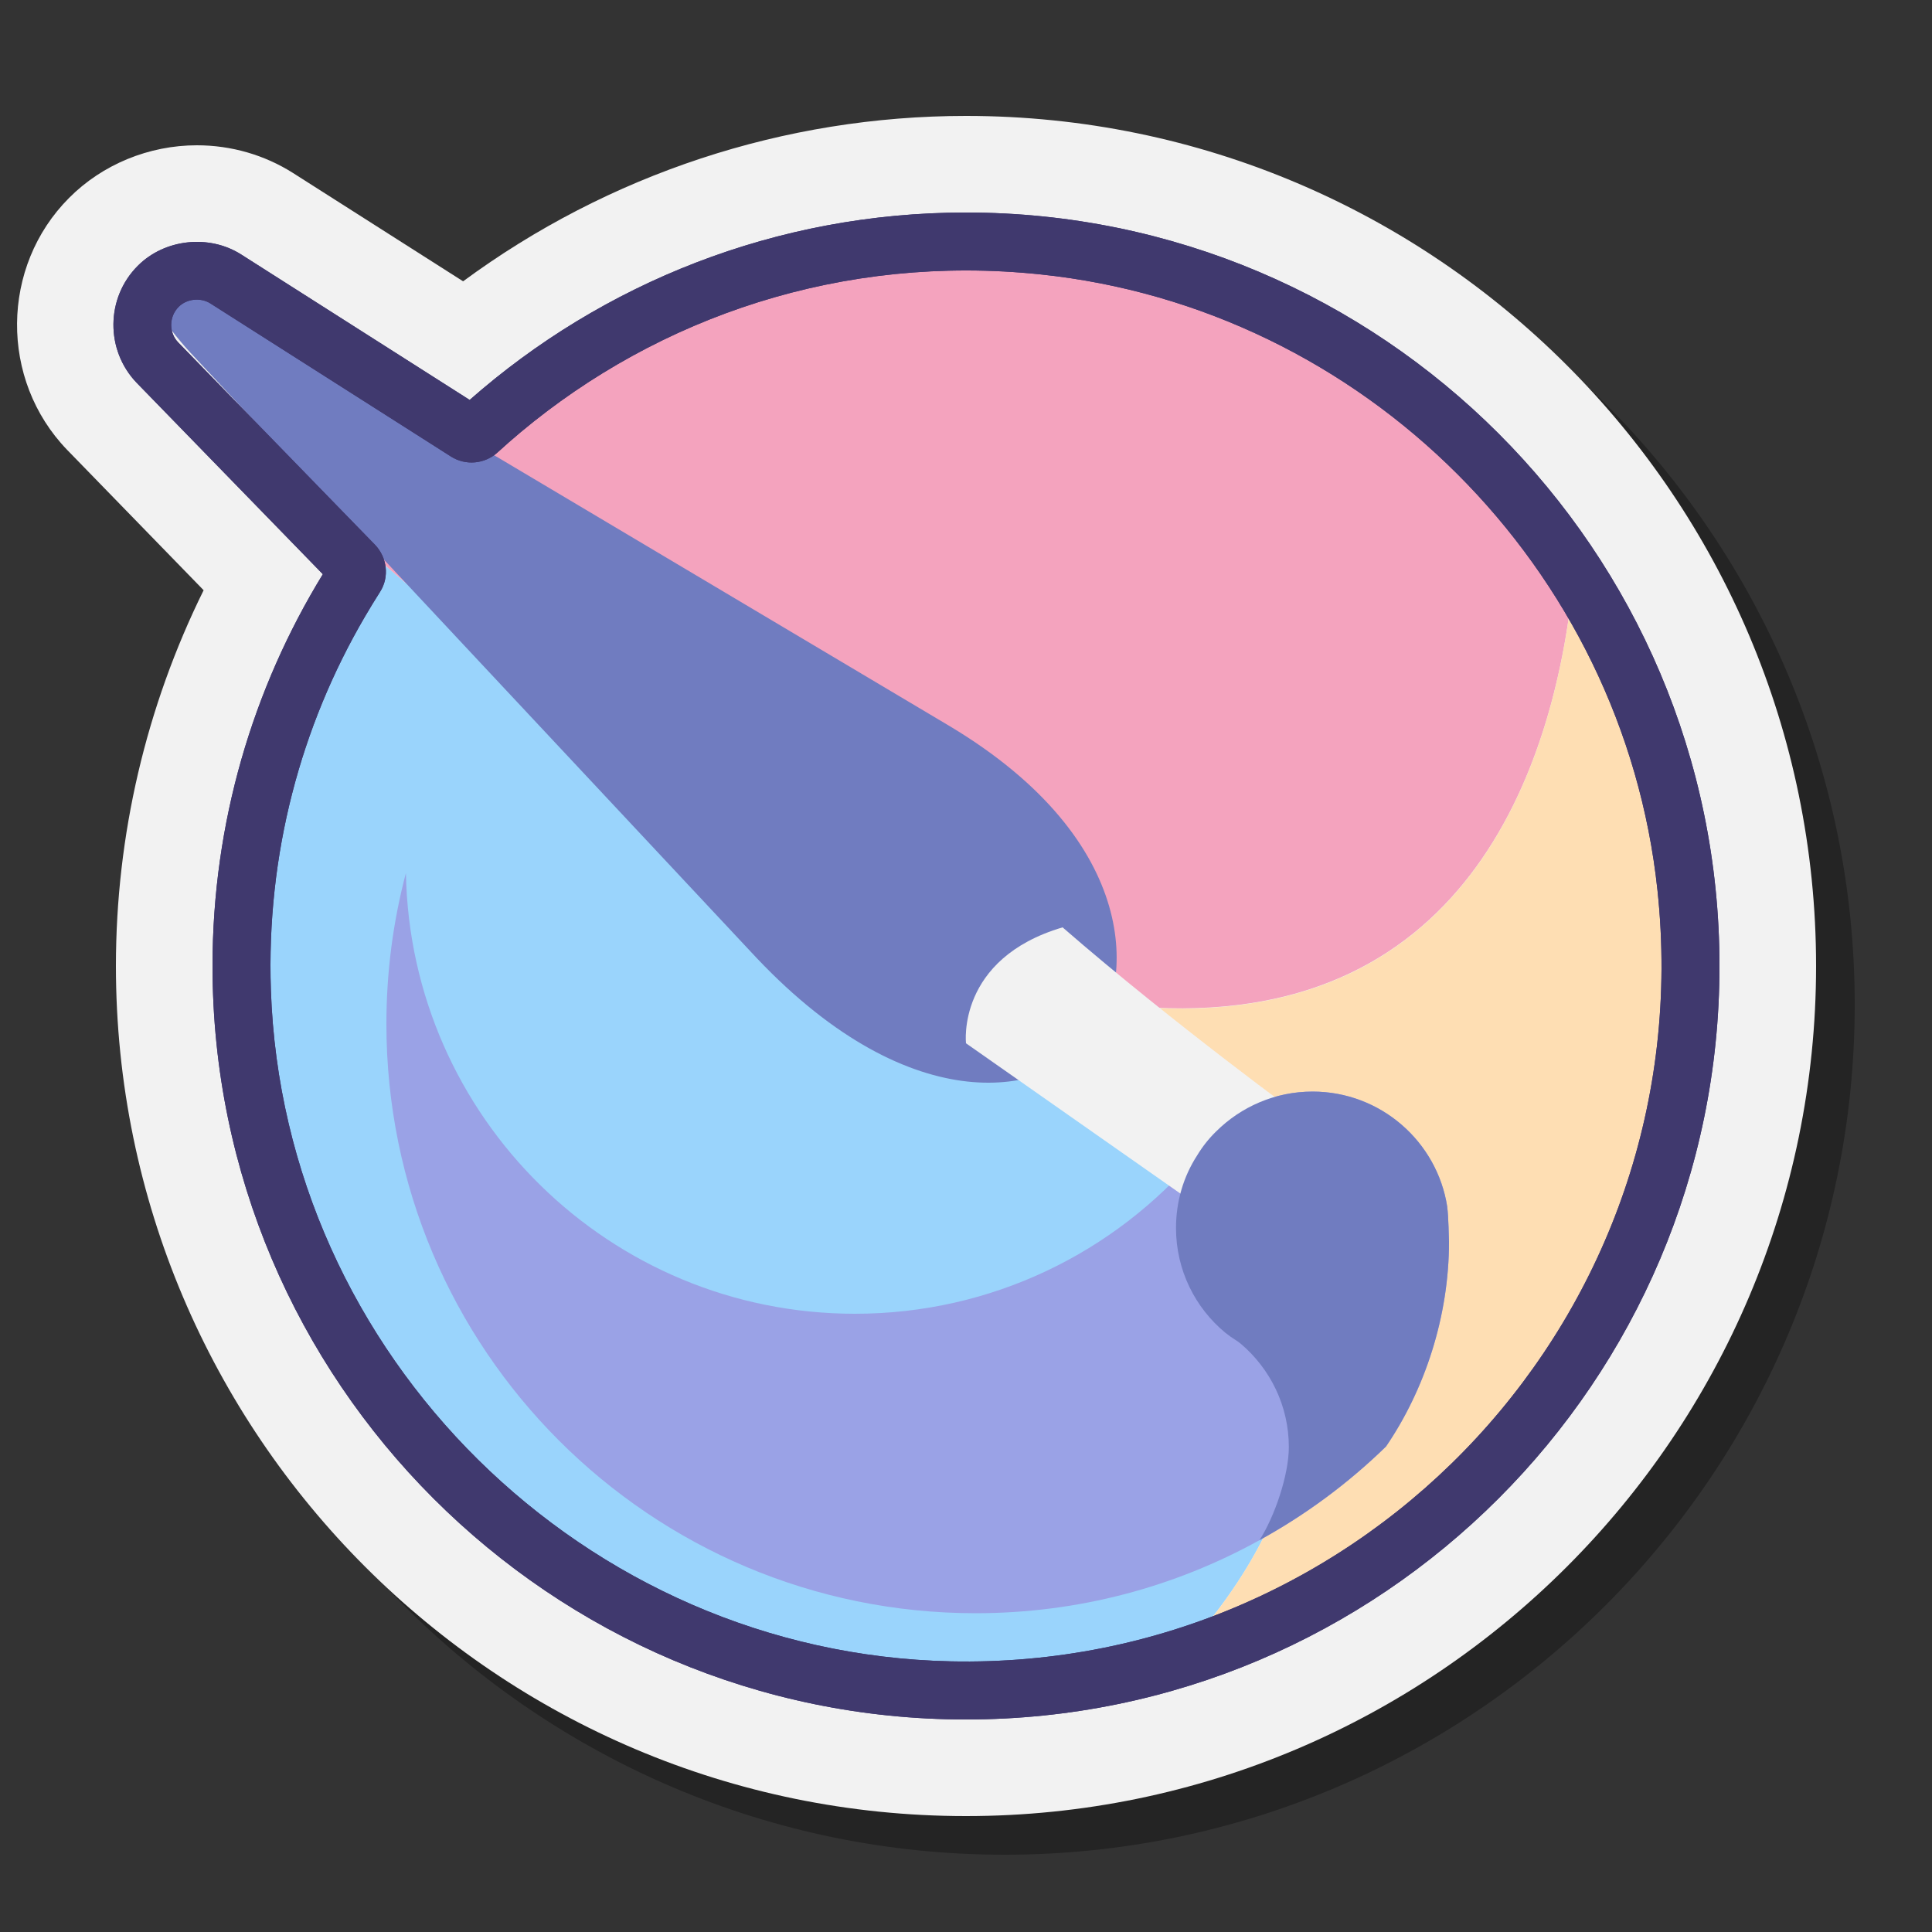<svg xmlns="http://www.w3.org/2000/svg"  viewBox="0 0 100 100" width="100px" height="100px" baseProfile="basic"><rect x="0" y="0" width="100" height="100" fill="#333333" stroke="none"/><path d="M96,52c0,24.26-19.74,44-44,44S8,76.26,8,52c0-6.77,1.56-13.42,4.54-19.45l-7.06-7.26c-3.51-3.63-3.45-9.5,0.1-13.05 c1.72-1.73,4.13-2.72,6.61-2.72c1.78,0,3.5,0.5,4.97,1.43l8.81,5.61C33.49,11.02,42.59,8,52,8C76.26,8,96,27.74,96,52z" opacity=".3"/><path fill="#f2f2f2" d="M94,50c0,24.26-19.74,44-44,44S6,74.26,6,50c0-6.77,1.56-13.42,4.54-19.45l-7.06-7.26 c-3.51-3.63-3.45-9.5,0.1-13.05c1.72-1.73,4.13-2.72,6.61-2.72c1.78,0,3.5,0.5,4.97,1.43l8.81,5.61C31.49,9.02,40.59,6,50,6 C74.26,6,94,25.74,94,50z"/><path fill="#9ad4fc" d="M19.192,28.629C14.977,34.693,12.5,42.055,12.5,50c0,20.711,16.789,37.5,37.5,37.5 c3.786,0,7.439-0.567,10.884-1.61c14.743-15.841,0.15-27.945-5.634-34.265c1.588,0.295,3.072,0.46,4.479,0.531 C54.294,51.178,46.246,49.137,39.375,45C36.281,43.137,27.231,35.544,19.192,28.629z"/><path fill="#f4a3be" d="M81.474,29.624C74.79,19.321,63.195,12.5,50,12.5c-12.766,0-24.035,6.384-30.808,16.129 C27.231,35.544,36.281,43.137,39.375,45c6.871,4.137,14.919,6.178,20.354,7.156C76.097,52.977,80.6,39.396,81.474,29.624z"/><path fill="#fedeb3" d="M87.5,50c0-7.515-2.219-14.509-6.026-20.376c-0.949,10.613-6.166,25.731-26.224,22.001 c5.784,6.32,20.378,18.424,5.634,34.265C76.286,81.225,87.5,66.925,87.5,50z"/><path fill="#9aa2e6" d="M75,64.28c0,3.87-1.26,7.66-3.26,10.59c-1.95,1.9-4.15,3.53-6.55,4.85 c-4.36,2.41-9.36,3.78-14.69,3.78C33.66,83.5,20,69.84,20,53c0-2.7,0.35-5.32,1.01-7.81C21.24,57.83,31.56,68,44.25,68 c7.09,0,13.45-3.18,17.71-8.19c0.34-0.4,0.67-0.81,0.98-1.24l0.01-0.01c1.28-1.27,3.04-2.06,4.99-2.06c3.52,0,6.45,2.59,6.97,5.97 v0.04C74.97,62.85,75,64.28,75,64.28z"/><path fill="#707cc0" d="M56.499,53.819c-2.197,2.806-9.177,4.366-17.329-4.227c-0.758-0.799-29-31-29-31 C9.31,17.704,7.057,15.13,7.937,14.25c0.437-0.437,1.016-0.658,1.596-0.658c0.422,0,2.264,1.764,2.636,2c0,0,36.126,21.475,37,22 C59.169,43.591,58.696,51.02,56.499,53.819z"/><path fill="#40396e" d="M50,11c-9.83,0-18.83,3.66-25.69,9.7l-11.83-7.53c-1.65-1.05-3.96-0.81-5.35,0.59 c-1.66,1.66-1.68,4.37-0.05,6.06l9.63,9.9C13.09,35.63,11,42.58,11,50c0,21.5,17.5,39,39,39s39-17.5,39-39S71.5,11,50,11z M49.204,85.991C30.271,85.58,14.662,70.17,14.021,51.243c-0.238-7.034,1.554-13.649,4.849-19.293 c0.26-0.445,0.528-0.885,0.804-1.319c0.492-0.773,0.364-1.788-0.275-2.445L18.41,27.17l-9.18-9.44c-0.5-0.51-0.49-1.34,0.02-1.85 c0.42-0.42,1.13-0.49,1.63-0.18l11.19,7.12l1.266,0.807c0.763,0.486,1.755,0.397,2.422-0.214c0.388-0.355,0.785-0.702,1.192-1.043 c7.158-5.978,16.664-9.242,26.91-8.167c16.719,1.753,30.16,15.17,31.932,31.887C88.11,67.955,70.712,86.458,49.204,85.991z"/><path fill="#40396e" d="M50,11c-9.83,0-18.83,3.66-25.69,9.7l-11.83-7.53c-1.65-1.05-3.96-0.81-5.35,0.59 c-1.66,1.66-1.68,4.37-0.05,6.06l9.63,9.9C13.09,35.63,11,42.58,11,50c0,21.5,17.5,39,39,39s39-17.5,39-39S71.5,11,50,11z M49.204,85.991C30.271,85.58,14.662,70.17,14.021,51.243c-0.238-7.034,1.554-13.649,4.849-19.293 c0.26-0.445,0.528-0.885,0.804-1.319c0.492-0.773,0.364-1.788-0.275-2.445L18.41,27.17l-9.18-9.44c-0.5-0.51-0.49-1.34,0.02-1.85 c0.42-0.42,1.13-0.49,1.63-0.18l11.19,7.12l1.266,0.807c0.763,0.486,1.755,0.397,2.422-0.214c0.388-0.355,0.785-0.702,1.192-1.043 c7.158-5.978,16.664-9.242,26.91-8.167c16.719,1.753,30.16,15.17,31.932,31.887C88.11,67.955,70.712,86.458,49.204,85.991z"/><path fill="#f2f2f2" d="M62.125,62.5L50,54c0,0-0.5-4.375,5-6c5.75,5,12.625,10,12.625,10L62.125,62.5z"/><path fill="#707cc0" d="M75,64.28c0,3.87-1.26,7.66-3.26,10.59c-1.95,1.9-4.15,3.53-6.55,4.85 c0.79-1.23,1.52-3.38,1.52-4.82c0-2.14-0.97-4.06-2.49-5.35c-0.24-0.2-0.36-0.22-0.8-0.57c-1.55-1.28-2.55-3.23-2.55-5.42 c0-1.38,0.39-2.67,1.09-3.75c0.27-0.45,0.6-0.87,0.98-1.24l0.01-0.01c1.28-1.27,3.04-2.06,4.99-2.06c3.52,0,6.45,2.59,6.97,5.97 v0.04C74.97,62.85,75,64.28,75,64.28z"/></svg>